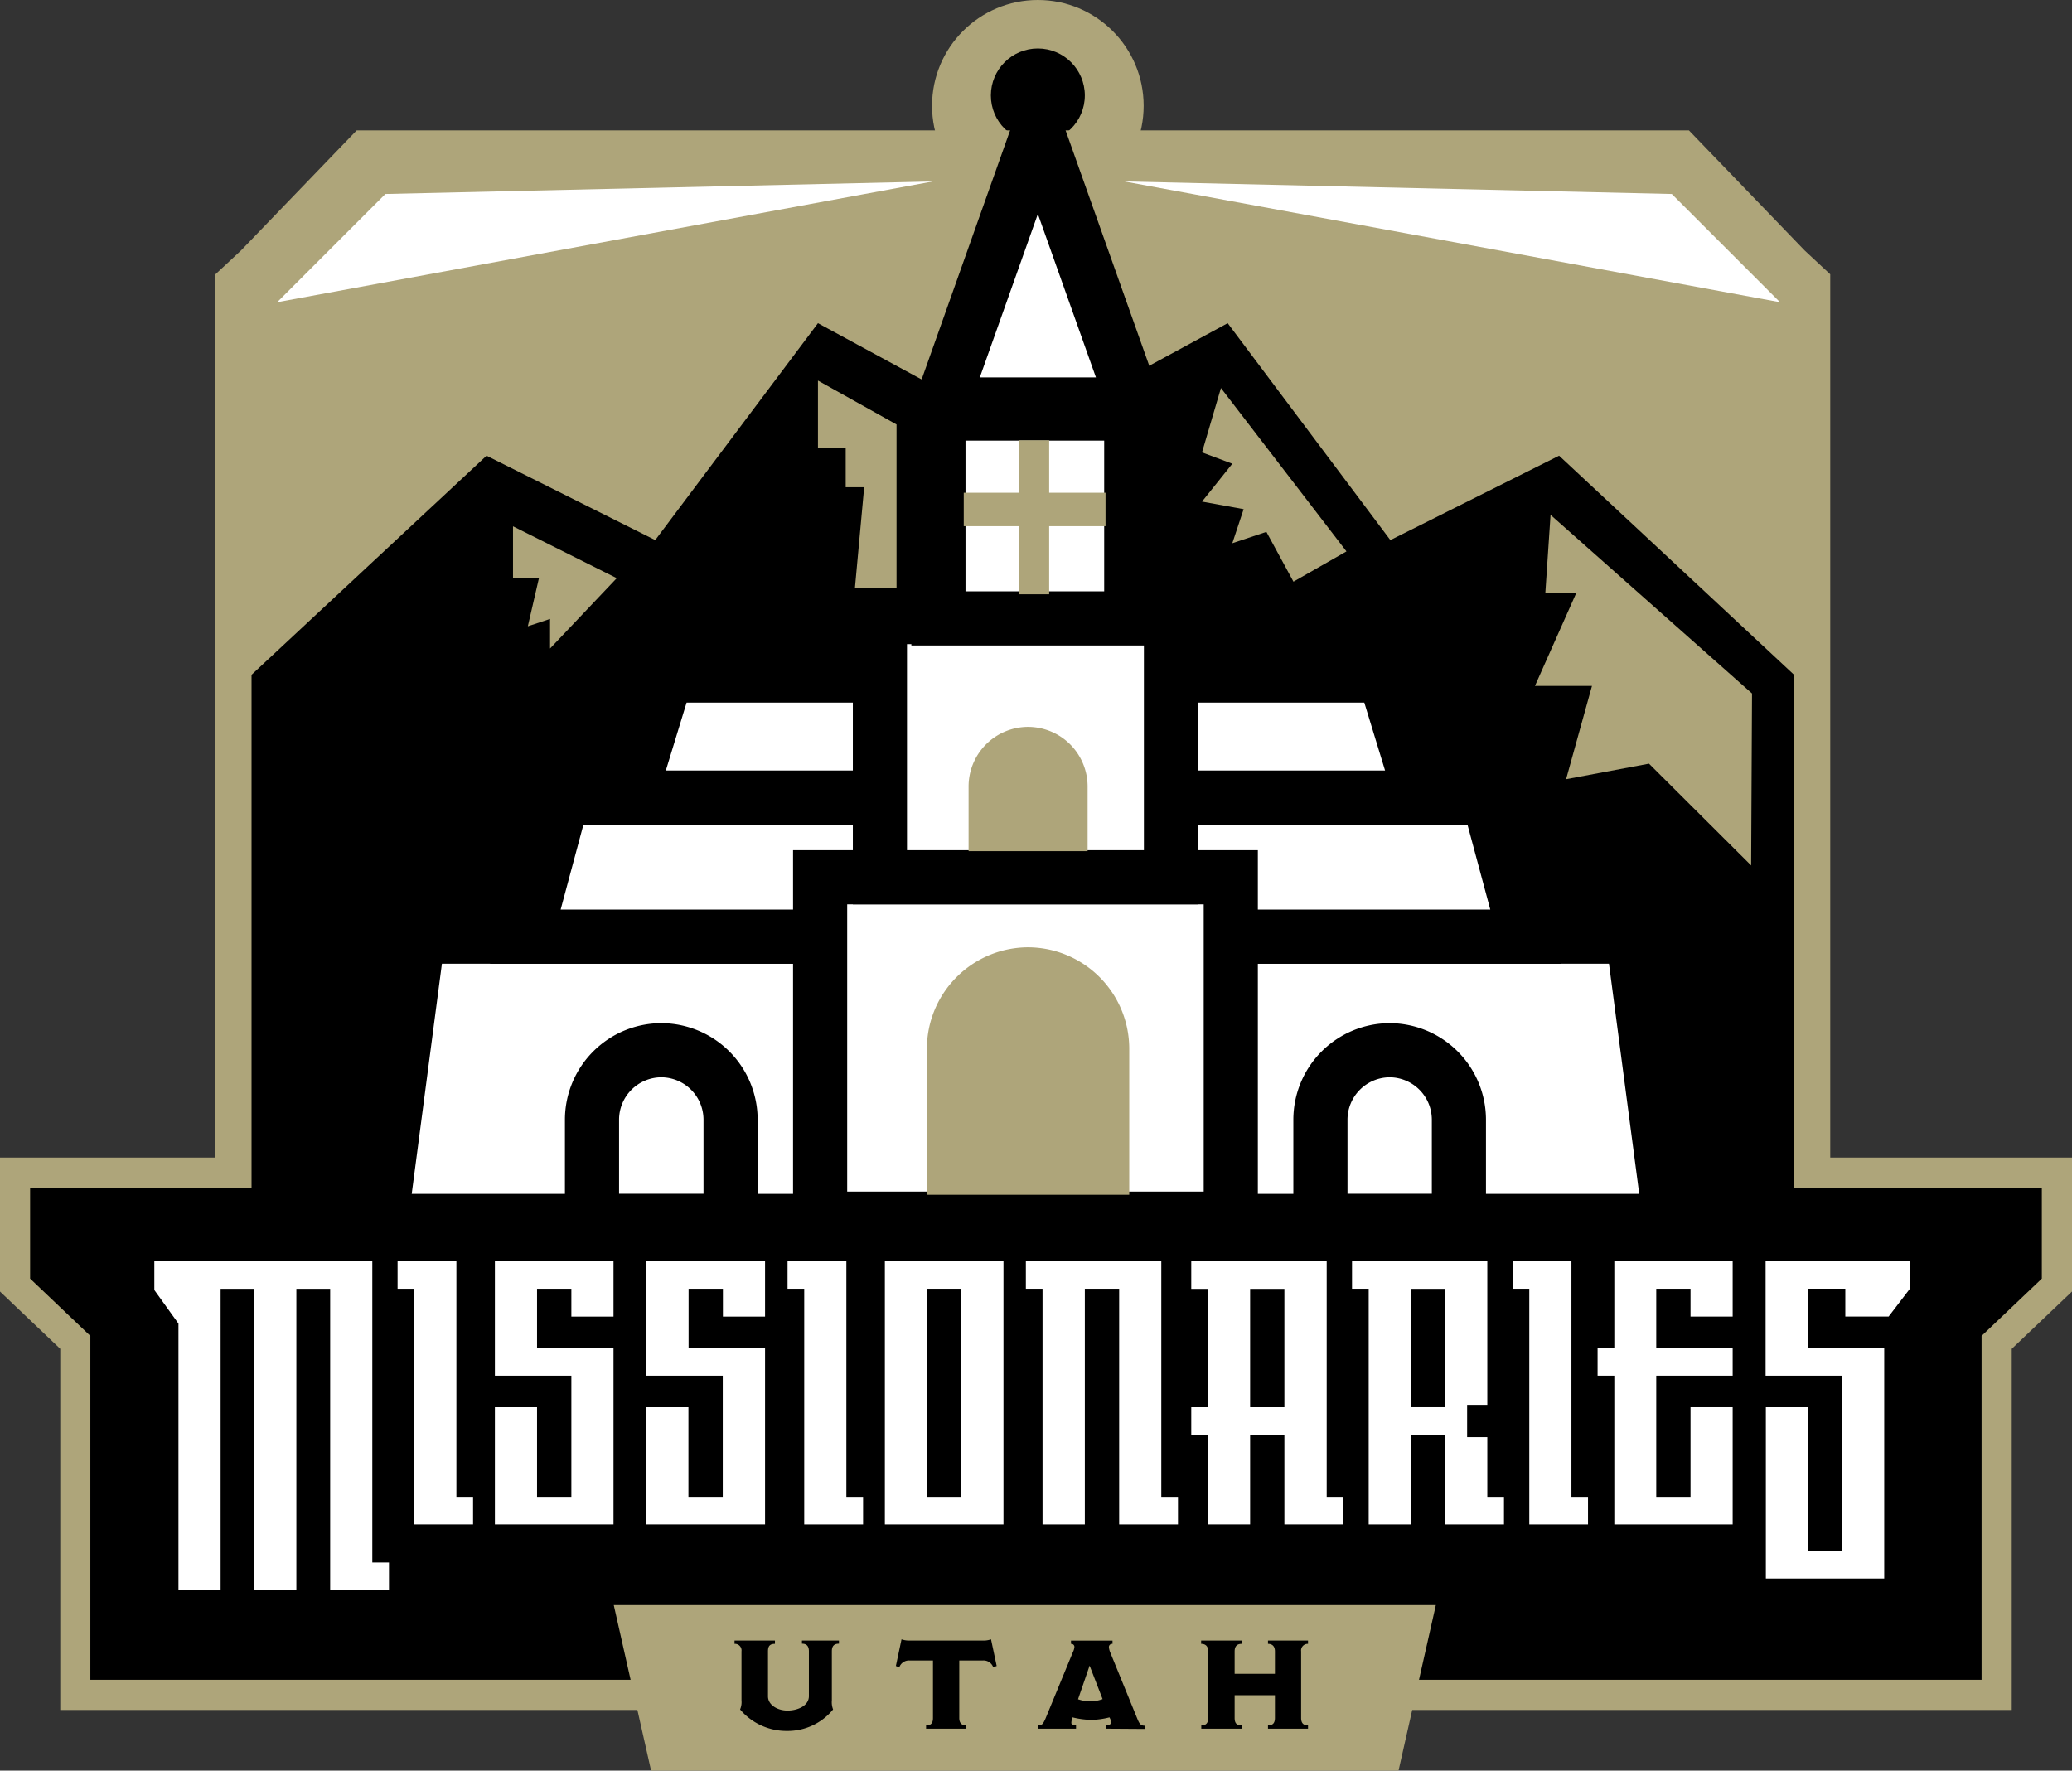<svg xmlns="http://www.w3.org/2000/svg" id="Layer_1" data-name="Layer 1" version="1.1" width="402.64" height="344.1"><rect width="100%" height="100%" fill="#333333" stroke="none"/><defs id="defs4"><style id="style2">.cls-3,.cls-5{fill:#fff}.cls-4{fill:#aea57a}.cls-5{stroke:#000;stroke-miterlimit:10;stroke-width:10.52px}</style></defs><circle class="cls-4" cx="201.68" cy="20.56" r="20.56" id="circle178" style="fill:#aea57a"/><circle cx="201.68" cy="18.55" r="9.13" id="circle180"/><path class="cls-4" id="polygon182" style="fill:#aea57a" transform="translate(-301.41 -190.9)" d="m370.72 216.24-22.48 23.34-4.97 4.63v186.3h313.8v-186.3l-4.97-4.63-22.49-23.34z"/><path class="cls-4" id="polygon184" style="fill:#aea57a" transform="translate(-301.41 -190.9)" d="M313.12 453.03v70.18h379.22v-70.18l11.71-11.14v-26.03H301.41v26.03z"/><path id="polygon186" transform="translate(-301.41 -190.9)" d="M397.13 223.26h229.5l21.26 22.07 2.15 1.07V423.49H350.29V246.4l2.15-1.07 21.27-22.07z"/><path class="cls-4" id="polygon188" style="fill:#aea57a" transform="translate(-301.41 -190.9)" d="M499 222.09H372.54l-23.42 24.31v76.73l46.84-43.67 32.78 16.4 31.62-42.15L499 274.68v1.27l1.17-.63 1.17.63v-1.27l38.64-20.97 31.61 42.15 32.79-16.4 46.83 43.67V246.4l-23.41-24.31H501.34z"/><path id="polygon190" transform="translate(-301.41 -190.9)" d="M307.26 421.71v17.67l11.71 11.14v66.83H686.48v-66.83l11.71-11.14v-17.67H320.14z"/><path class="cls-3" id="polygon192" style="fill:#fff" transform="translate(-301.41 -190.9)" d="M359.21 441.54v58.54h-8.55v-58.54h-6.17v58.54h-8.55v-51.89l-4.69-6.53v-5.84h42.69v58.54h3.24v5.72h-11.8v-58.54z"/><path d="M72.35 245.1v58.55h3.24V309H64.16v-58.54h-6.57V309H49.4v-58.54h-6.53V309h-8.19v-51.77l-.07-.1-4.62-6.43v-5.6h42.33m.36-.36H29.65v6.08l4.7 6.52v52h8.91v-58.52h5.81v58.54h8.91v-58.54h5.81v58.54h12.16v-6.08h-3.24v-58.54z" id="path194"/><path class="cls-3" id="polygon196" style="fill:#fff" transform="translate(-301.41 -190.9)" d="M378.49 441.54v-5.72h11.79v45.79h3.24v5.72h-11.79v-45.79z"/><path d="M88.69 245.1v45.79h3.24v5.36H80.5v-45.8h-3.24v-5.35h11.43m.36-.36H76.9v6.08h3.24v45.79H92.3v-6.08h-3.25z" id="path198"/><path class="cls-3" id="polygon200" style="fill:#fff" transform="translate(-301.41 -190.9)" d="M405.95 464.19v17.42h6.31v-23.19H397.4v-22.6h23.41v11.12h-8.55v-5.4h-6.31v11.16h14.86v34.63H397.4v-23.14z"/><path d="M119.22 245.1v10.76h-8.19v-5.41h-6.67v11.54h14.86v34.26H96.17v-22.78h8.19v17.42h6.67v-23.55H96.17V245.1h23.05m.36-.36H95.81v23h14.86v22.83h-5.95V273.1h-8.91v23.5h23.78v-35h-14.87v-10.8h5.95v5.4h8.92v-11.46z" id="path202"/><path class="cls-3" id="polygon204" style="fill:#fff" transform="translate(-301.41 -190.9)" d="M435.4 464.19v17.42h6.31v-23.19h-14.86v-22.6h23.41v11.12h-8.55v-5.4h-6.31v11.16h14.86v34.63h-23.41v-23.14z"/><path d="M148.67 245.1v10.76h-8.19v-5.41h-6.67v11.54h14.86v34.26h-23.08v-22.78h8.19v17.42h6.67v-23.55h-14.86V245.1h23.05m.36-.36h-23.74v23h14.86v22.83h-5.95V273.1h-8.91v23.5h23.77v-35h-14.86v-10.8h5.95v5.4h8.91v-11.46z" id="path206"/><path class="cls-3" id="polygon208" style="fill:#fff" transform="translate(-301.41 -190.9)" d="M454.27 441.54v-5.72h11.79v45.79h3.25v5.72h-11.8v-45.79z"/><path d="M164.47 245.1v45.79h3.25v5.36h-11.44v-45.8h-3.24v-5.35h11.43m.37-.36h-12.16v6.08h3.24v45.79h12.16v-6.08h-3.24z" id="path210"/><path class="cls-3" d="M171.77 296.43v-51.51h23.41v51.51zm8.55-5.72h6.27v-40.07h-6.31z" id="path212" style="fill:#fff"/><path d="M195 245.1v51.15h-23.05V245.1H195m-14.86 45.79h6.67v-40.44h-6.67v40.44m15.22-46.15h-23.77v51.87h23.77zm-14.85 45.79v-39.71h5.94v39.71z" id="path214"/><path class="cls-3" id="polygon216" style="fill:#fff" transform="translate(-301.41 -190.9)" d="M512.4 441.54v45.79h-8.55v-45.79h-3.25v-5.72h26.66v45.79h3.24v5.72h-11.8v-45.79z"/><path d="M225.67 245.1v45.79h3.24v5.36h-11.43v-45.8h-6.67v45.8h-8.22v-45.8h-3.24v-5.35h26.29m.36-.36h-27v6.08h3.24v45.79h8.92v-45.79h5.94v45.79h12.16v-6.08h-3.24v-45.79z" id="path218"/><path class="cls-3" d="M249.44 296.43V279h-6.3v17.43h-8.55V279h-3.25v-5.71h3.25v-22.65h-3.25v-5.72H258v45.79h3.24v5.72zm-6.3-23.14h6.3v-22.65h-6.3z" id="path220" style="fill:#fff"/><path d="M257.81 245.1v45.79h3.25v5.36h-11.47v-17.43h-6.66v17.43h-8.19v-17.43h-3.25v-5.35h3.25v-23h-3.25v-5.37h26.29m-14.85 28.37h6.66v-23h-6.66v23m15.22-28.73h-27v6.08h3.24v22.28h-3.24v6.07h3.24v17.43h8.92v-17.42h5.94v17.43h12.16v-6.08h-3.24v-45.79zm-14.83 28.36v-22.28h5.94v22.28z" id="path222"/><path class="cls-3" d="M280.65 296.43V279h-6.31v17.43h-8.55v-45.79h-3.2v-5.72h26.65v28.27h-3.92v5.91h3.92v11.61h3.24v5.72zm-6.31-23.14h6.31v-22.65h-6.31z" id="path224" style="fill:#fff"/><path d="M289.02 245.1v27.91h-3.92v6.27h3.92v11.61h3.24v5.36h-11.43v-17.43h-6.67v17.43h-8.19v-45.8h-3.24v-5.35h26.29m-14.86 28.37h6.67v-23h-6.67v23m15.22-28.73h-27v6.08h3.21v45.79h8.91v-17.43h6v17.43h12.09v-6.08h-3.24v-11.62h-3.92v-5.53h3.92v-28.64zm-14.86 28.36v-22.28h6v22.28z" id="path226"/><path class="cls-3" id="polygon228" style="fill:#fff" transform="translate(-301.41 -190.9)" d="M595.16 441.54v-5.72h11.8v45.79h3.24v5.72h-11.8v-45.79z"/><path d="M305.37 245.1v45.79h3.22v5.36h-11.41v-45.8h-3.25v-5.35h11.44m.36-.36h-12.14v6.08h3.24v45.79h12.16v-6.08h-3.24v-45.79z" id="path230"/><path class="cls-3" id="polygon232" style="fill:#fff" transform="translate(-301.41 -190.9)" d="M611.64 458.42v-5.72h3.24v-16.88h23.41v11.12h-8.55v-5.4h-6.3v11.16h14.85v5.72h-14.85v23.19h6.3v-17.42h8.55v23.14h-23.41v-28.91z"/><path d="M336.7 245.1v10.76h-8.19v-5.41h-6.66v11.54h14.85v5.35h-14.85v23.55h6.66v-17.42h8.19v22.78h-23v-28.91h-3.25v-5.35h3.25V245.1h23m.37-.36h-23.78v16.88h-3.24v6.08h3.24v28.91h23.78V273.1h-8.92v17.42h-5.94V267.7h14.86v-6.08h-14.86v-10.8h5.94v5.4h8.92z" id="path234"/><path class="cls-3" id="polygon236" style="fill:#fff" transform="translate(-301.41 -190.9)" d="M652.88 464.19v27.96h6.31v-33.73h-14.86v-22.6h23.99l.18.01h4.26v5.55l-4.26 5.56h-8.73v-5.4h-6.89v11.16h14.86v45.17h-23.41v-33.68z"/><path d="M366.73 245.1h4.44v5.31l-4.16 5.44h-8.42v-5.41h-7.3v11.54h14.86v44.79h-23v-33.3h8.19v28h6.67v-34.13H343.1V245.1h23.63m.36-.36h-24.35v23h14.85v33.36h-5.94v-28h-8.92v34h23.77v-45.48h-14.84v-10.8h6.52v5.4h8.91v.12l4.44-5.8v-5.79h-4.44z" id="path238"/><path class="cls-4" id="polygon240" style="fill:#aea57a" transform="translate(-301.41 -190.9)" d="M420.68 502.83h159.75L573.18 535H427.93z"/><path d="M161.65 320.91v9.54a3.85 3.85 0 0 0 .24 1.76 11.39 11.39 0 0 1-8.9 4.18 11.8 11.8 0 0 1-9.17-4.18 3.61 3.61 0 0 0 .27-1.76v-9.52a1.28 1.28 0 0 0-1.35-1.46v-.64h7.85v.64c-1 0-1.35.44-1.35 1.46v8.74c0 1.68 1.86 2.76 3.79 2.76s4.16-.9 4.16-2.81v-8.71c0-1-.44-1.47-1.35-1.47v-.61h7.19v.61c-.94 0-1.38.44-1.38 1.47z" id="path242"/><path d="M193.01 324.02a2 2 0 0 0-2-1.32h-4.6v11.17c0 1 .49 1.45 1.35 1.45v.63h-7.8v-.63c.95 0 1.34-.44 1.34-1.45V322.7h-4.55a2 2 0 0 0-2 1.34l-.66-.27 1.1-5.18a4.51 4.51 0 0 0 1.49.24h14.43a4.34 4.34 0 0 0 1.47-.24l1.1 5.18z" id="path244"/><path d="M214.9 335.95v-.63c.66 0 1-.22 1-.64a1.47 1.47 0 0 0-.18-.68l-.12-.25a15.25 15.25 0 0 1-3.52.49 16.53 16.53 0 0 1-3.67-.49l-.1.32a3.47 3.47 0 0 0-.12.71c0 .41.32.54.91.54v.63h-7.41v-.63c.81 0 1-.3 1.44-1.25l5.36-13a2.71 2.71 0 0 0 .29-.93.58.58 0 0 0-.66-.66v-.64h8.07v.64a.61.61 0 0 0-.7.66 3.43 3.43 0 0 0 .26 1l5.31 13c.42 1 .71 1.23 1.4 1.23v.63zm-3.16-12.25-2.25 6.53a6.72 6.72 0 0 0 2.38.39 6.31 6.31 0 0 0 2.39-.42z" id="path246"/><path d="M246.4 335.95v-.63c.93 0 1.35-.47 1.35-1.45v-4.42h-7.83v4.42c0 1 .39 1.45 1.35 1.45v.63h-7.83v-.63c.93 0 1.34-.47 1.34-1.45v-12.94c0-1-.51-1.46-1.37-1.46v-.64h7.86v.64c-.84 0-1.35.44-1.35 1.46v4.36h7.83v-4.36c0-.95-.47-1.46-1.35-1.46v-.64h7.78v.64a1.29 1.29 0 0 0-1.34 1.46v12.94c0 1 .46 1.45 1.34 1.45v.63z" id="path248"/><path class="cls-4" id="polygon250" style="fill:#aea57a" transform="translate(-301.41 -190.9)" d="m406.14 303.26-2.16 9.35 4.32-1.43v5.75l12.96-13.67-20.16-10.08v10.08z"/><path class="cls-4" id="polygon252" style="fill:#aea57a" transform="translate(-301.41 -190.9)" d="M465.75 277.95v7.64h3.59l-1.8 19.63h8.09v-31.83l-15.27-8.53v13.09z"/><path class="cls-4" id="polyline254" style="fill:#aea57a" transform="translate(-301.41 -190.9)" d="m538.67 266.31-3.68 12.51 5.89 2.2-5.89 7.36 8.09 1.47-2.2 6.62 6.62-2.21 5.26 9.68 10.3-5.88"/><path class="cls-4" id="polygon256" style="fill:#aea57a" transform="translate(-301.41 -190.9)" d="m607.75 306.07-8.06 18.13h11.08l-5.03 18.13 16.11-3.02 19.85 19.78.17-33.42-39.15-34.71-1.01 15.11z"/><path class="cls-5" id="polygon258" style="fill:#fff;stroke:#000;stroke-width:10.52px;stroke-miterlimit:10" transform="translate(-301.41 -190.9)" d="M484.36 269.51h37.47l-18.74-52.74z"/><path class="cls-5" id="polygon260" style="fill:#fff;stroke:#000;stroke-width:10.52px;stroke-miterlimit:10" transform="translate(-301.41 -190.9)" d="M618.69 372.93H382.67l-7.25 55.25h250.53z"/><path class="cls-5" id="polygon262" style="fill:#fff;stroke:#000;stroke-width:10.52px;stroke-miterlimit:10" transform="translate(-301.41 -190.9)" d="M597.87 372.93H403.5l7.25-27.03h179.86z"/><path class="cls-5" id="polygon264" style="fill:#fff;stroke:#000;stroke-width:10.52px;stroke-miterlimit:10" transform="translate(-301.41 -190.9)" d="M570.42 322.18H430.94l-7.25 23.72h153.98z"/><path class="cls-5" id="rect266" style="fill:#fff;stroke:#000;stroke-width:10.52px;stroke-miterlimit:10" d="M159.37 170.49h79.8v66.34h-79.8z"/><path class="cls-5" id="rect268" style="fill:#fff;stroke:#000;stroke-width:10.52px;stroke-miterlimit:10" d="M170.99 119.92h56.56v50.57h-56.56z"/><path class="cls-5" d="M128.5 204.1a13.51 13.51 0 0 0-13.46 13.47v19.69h26.93v-19.67a13.51 13.51 0 0 0-13.47-13.49z" id="path270" style="fill:#fff;stroke:#000;stroke-width:10.52px;stroke-miterlimit:10"/><path class="cls-5" d="M270.04 204.1a13.51 13.51 0 0 1 13.46 13.47v19.69h-26.91v-19.67a13.51 13.51 0 0 1 13.45-13.49z" id="path272" style="fill:#fff;stroke:#000;stroke-width:10.52px;stroke-miterlimit:10"/><path class="cls-4" d="M199.78 184.1a19.72 19.72 0 0 0-19.66 19.66v28.43h39.32v-28.47a19.72 19.72 0 0 0-19.66-19.62z" id="path274" style="fill:#aea57a"/><path class="cls-4" d="M199.78 141.26a11.59 11.59 0 0 0-11.56 11.56v12.59h23.13v-12.59a11.6 11.6 0 0 0-11.57-11.56z" id="path276" style="fill:#aea57a"/><path class="cls-5" id="rect278" style="fill:#fff;stroke:#000;stroke-width:10.52px;stroke-miterlimit:10" d="M182.36 80.37h37.47v39.81h-37.47z"/><path class="cls-4" id="rect280" style="fill:#aea57a" d="M198.03 85.56h5.85v29.93h-5.85z"/><path class="cls-4" transform="rotate(-90)" id="rect282" style="fill:#aea57a" d="M-102.26 187.28h6.5v27.55h-6.5z"/><path class="cls-3" id="polygon284" style="fill:#fff" transform="translate(-301.41 -190.9)" d="m355.27 249.63 127.44-23.47-106.41 2.44z"/><path class="cls-3" id="polygon286" style="fill:#fff" transform="translate(-301.41 -190.9)" d="m647.31 249.63-127.44-23.47 106.41 2.44z"/></svg>
